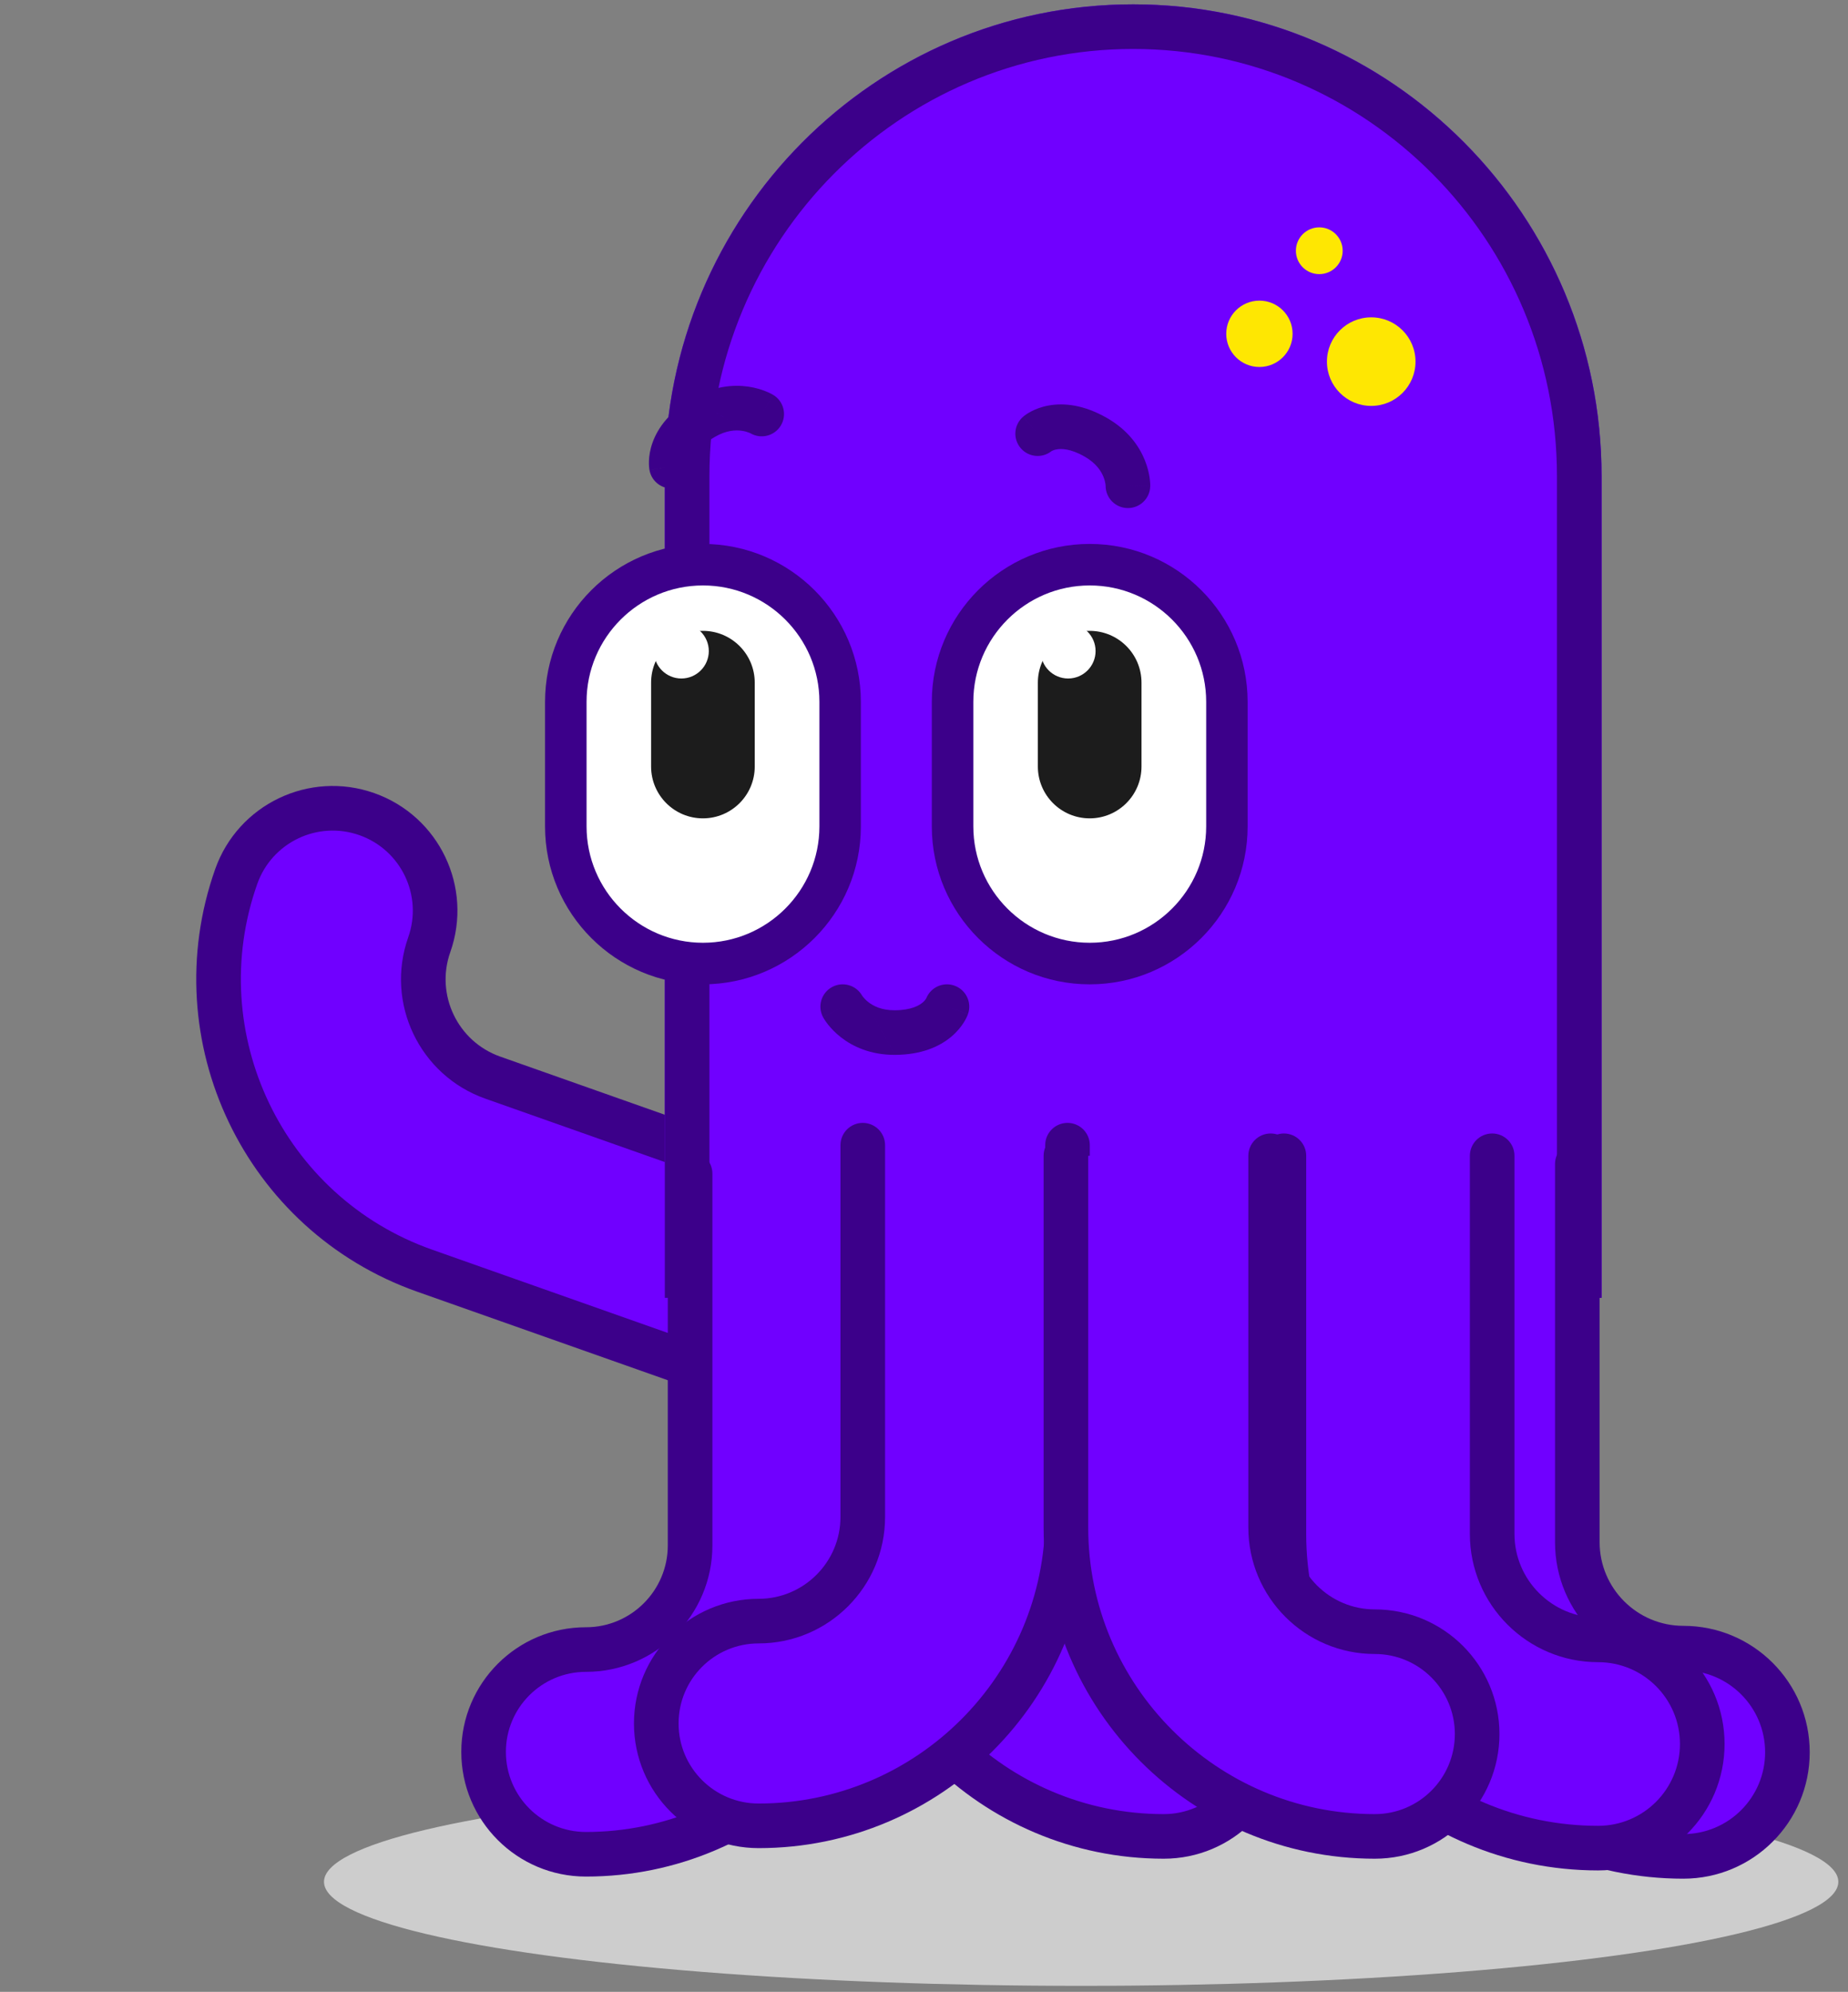 <svg width="154" height="166" viewBox="0 0 154 166" fill="none" xmlns="http://www.w3.org/2000/svg">
<rect x="0" y="0" width="154" height="166" fill="#808080" stroke="none"/>
<ellipse cx="90.097" cy="156.829" rx="63.097" ry="8.671" fill="#CDCDCD"/>
<path d="M71.238 96.323V127.307C71.238 141.5 82.784 153.046 96.977 153.046C101.689 153.046 105.508 149.228 105.508 144.516C105.508 139.804 101.689 135.985 96.977 135.985C92.191 135.985 88.299 132.093 88.299 127.307V96.323" fill="#7000FF"/>
<path fill-rule="evenodd" clip-rule="evenodd" d="M71.24 94.463C72.267 94.463 73.099 95.296 73.099 96.322V127.307C73.099 140.473 83.813 151.187 96.979 151.187C100.665 151.187 103.651 148.201 103.651 144.515C103.651 140.829 100.665 137.843 96.979 137.843C91.167 137.843 86.443 133.119 86.443 127.307V96.322C86.443 95.296 87.275 94.463 88.301 94.463C89.328 94.463 90.16 95.296 90.16 96.322V127.307C90.16 131.066 93.22 134.126 96.979 134.126C102.718 134.126 107.368 138.776 107.368 144.515C107.368 150.254 102.718 154.904 96.979 154.904C81.76 154.904 69.382 142.526 69.382 127.307V96.322C69.382 95.296 70.214 94.463 71.24 94.463Z" fill="#3C008A"/>
<path d="M64.594 116.214L35.379 105.892C21.997 101.164 14.957 86.431 19.684 73.049C21.254 68.606 26.126 66.278 30.569 67.848C35.012 69.417 37.341 74.29 35.771 78.733C34.177 83.245 36.55 88.211 41.062 89.806L70.278 100.127" fill="#7000FF"/>
<path fill-rule="evenodd" clip-rule="evenodd" d="M72.03 100.749C72.372 99.781 71.865 98.719 70.897 98.377L41.682 88.055C38.137 86.803 36.271 82.899 37.523 79.354C39.435 73.943 36.599 68.009 31.189 66.098C25.778 64.186 19.844 67.022 17.932 72.433C12.862 86.783 20.41 102.577 34.76 107.647L63.975 117.969L65.213 114.464L35.998 104.142C23.584 99.756 17.051 86.085 21.437 73.671C22.665 70.196 26.475 68.375 29.95 69.603C33.425 70.83 35.246 74.641 34.018 78.116C32.082 83.596 34.963 89.624 40.443 91.561L69.658 101.882C70.626 102.224 71.688 101.717 72.03 100.749Z" fill="#3C008A"/>
<path d="M94.43 0.362C72.889 0.362 55.401 17.979 55.401 39.679V108.163H133.464L133.464 39.683C133.464 17.983 115.972 0.362 94.43 0.362Z" fill="#7000FF"/>
<path d="M114.268 33.828C112.23 33.828 110.578 32.176 110.578 30.138C110.578 28.1 112.23 26.447 114.268 26.447C116.307 26.447 117.959 28.1 117.959 30.138C117.959 32.176 116.307 33.828 114.268 33.828Z" fill="#FEE702"/>
<path d="M104.952 30.584C103.425 30.584 102.187 29.346 102.187 27.819C102.187 26.293 103.425 25.055 104.952 25.055C106.478 25.055 107.716 26.293 107.716 27.819C107.716 29.346 106.478 30.584 104.952 30.584Z" fill="#FEE702"/>
<path d="M109.94 22.846C108.863 22.846 107.991 21.974 107.991 20.897C107.991 19.821 108.863 18.948 109.94 18.948C111.016 18.948 111.889 19.821 111.889 20.897C111.889 21.974 111.016 22.846 109.94 22.846Z" fill="#FEE702"/>
<path fill-rule="evenodd" clip-rule="evenodd" d="M59.118 39.679C59.118 20.006 74.967 4.08 94.43 4.08C113.893 4.08 129.746 20.01 129.746 39.683V104.446H59.118V39.679ZM55.401 39.679C55.401 17.979 72.889 0.362 94.43 0.362C115.972 0.362 133.464 17.983 133.464 39.683V108.163H55.401V39.679Z" fill="#3C008A"/>
<path d="M58.577 79.555C64.466 79.555 69.26 74.765 69.26 68.876V58.492C69.26 52.603 64.471 47.809 58.577 47.809C52.683 47.809 47.898 52.599 47.898 58.492V68.876C47.898 74.765 52.688 79.555 58.577 79.555Z" fill="white"/>
<path fill-rule="evenodd" clip-rule="evenodd" d="M58.577 82.034C65.833 82.034 71.738 76.136 71.738 68.877V58.493C71.738 51.236 65.84 45.331 58.577 45.331C51.313 45.331 45.42 51.232 45.42 58.493V68.877C45.42 76.134 51.319 82.034 58.577 82.034ZM69.26 68.877C69.26 74.766 64.466 79.555 58.577 79.555C52.688 79.555 47.898 74.766 47.898 68.877V58.493C47.898 52.599 52.683 47.809 58.577 47.809C64.471 47.809 69.26 52.604 69.26 58.493V68.877Z" fill="#3C008A"/>
<path d="M58.577 48.791C53.228 48.791 48.88 53.144 48.88 58.488V68.872C48.88 74.221 53.233 78.569 58.582 78.569C63.931 78.569 68.284 74.216 68.284 68.872V58.488C68.284 53.139 63.931 48.791 58.582 48.791M58.582 46.828C65.02 46.828 70.247 52.049 70.247 58.488V68.872C70.247 75.315 65.025 80.532 58.582 80.532C52.143 80.532 46.922 75.31 46.922 68.872V58.488C46.922 52.044 52.143 46.828 58.582 46.828Z" fill="#3C008A"/>
<path d="M54.258 56.894C54.258 54.509 56.191 52.575 58.576 52.575C60.961 52.575 62.895 54.509 62.895 56.894V63.882C62.895 66.267 60.961 68.201 58.576 68.201C56.191 68.201 54.258 66.267 54.258 63.882V56.894Z" fill="#1C1C1C"/>
<path d="M54.493 54.259C54.493 52.998 55.519 51.972 56.78 51.972C58.041 51.972 59.067 52.998 59.067 54.259C59.067 55.52 58.041 56.546 56.78 56.546C55.519 56.546 54.493 55.52 54.493 54.259Z" fill="white"/>
<path d="M90.81 79.555C96.699 79.555 101.494 74.765 101.494 68.876V58.492C101.494 52.603 96.704 47.809 90.81 47.809C84.916 47.809 80.132 52.599 80.132 58.492V68.876C80.132 74.765 84.921 79.555 90.81 79.555Z" fill="white"/>
<path fill-rule="evenodd" clip-rule="evenodd" d="M90.808 82.034C98.064 82.034 103.969 76.136 103.969 68.877V58.493C103.969 51.236 98.071 45.331 90.808 45.331C83.544 45.331 77.651 51.232 77.651 58.493V68.877C77.651 76.134 83.55 82.034 90.808 82.034ZM101.491 68.877C101.491 74.766 96.697 79.555 90.808 79.555C84.919 79.555 80.129 74.766 80.129 68.877V58.493C80.129 52.599 84.914 47.809 90.808 47.809C96.702 47.809 101.491 52.604 101.491 58.493V68.877Z" fill="#3C008A"/>
<path d="M90.808 48.791C85.459 48.791 81.111 53.144 81.111 58.488V68.872C81.111 74.221 85.464 78.569 90.813 78.569C96.162 78.569 100.515 74.216 100.515 68.872V58.488C100.515 53.139 96.162 48.791 90.813 48.791M90.813 46.828C97.252 46.828 102.478 52.049 102.478 58.488V68.872C102.478 75.315 97.257 80.532 90.813 80.532C84.375 80.532 79.153 75.31 79.153 68.872V58.488C79.153 52.044 84.375 46.828 90.813 46.828Z" fill="#3C008A"/>
<path d="M86.488 56.894C86.488 54.509 88.422 52.575 90.807 52.575C93.192 52.575 95.125 54.509 95.125 56.894V63.882C95.125 66.267 93.192 68.201 90.807 68.201C88.422 68.201 86.488 66.267 86.488 63.882V56.894Z" fill="#1C1C1C"/>
<path d="M86.725 54.259C86.725 52.998 87.75 51.972 89.011 51.972C90.273 51.972 91.298 52.998 91.298 54.259C91.298 55.52 90.273 56.546 89.011 56.546C87.75 56.546 86.725 55.52 86.725 54.259Z" fill="white"/>
<path fill-rule="evenodd" clip-rule="evenodd" d="M62.542 36.112C63.415 36.62 64.537 36.338 65.064 35.471C65.598 34.595 65.32 33.451 64.443 32.917L63.477 34.505C64.443 32.917 64.442 32.917 64.441 32.916L64.439 32.915L64.435 32.913L64.427 32.908L64.408 32.897C64.394 32.889 64.378 32.88 64.36 32.869C64.323 32.849 64.277 32.824 64.222 32.796C64.113 32.741 63.968 32.673 63.791 32.602C63.437 32.461 62.943 32.305 62.339 32.219C61.105 32.044 59.465 32.171 57.7 33.199M62.542 36.112C62.541 36.111 62.54 36.111 62.538 36.11C62.521 36.101 62.479 36.081 62.416 36.056C62.288 36.005 62.082 35.938 61.816 35.9C61.311 35.828 60.531 35.852 59.571 36.411L59.57 36.412C58.366 37.112 58.003 37.792 57.88 38.134C57.812 38.323 57.797 38.468 57.794 38.541C57.793 38.561 57.793 38.575 57.793 38.584C57.935 39.564 57.279 40.491 56.297 40.675C55.288 40.865 54.316 40.2 54.127 39.191L55.954 38.849C54.127 39.191 54.127 39.19 54.126 39.189L54.126 39.186L54.125 39.18L54.123 39.168L54.118 39.142C54.115 39.122 54.112 39.101 54.108 39.077C54.102 39.029 54.095 38.971 54.09 38.904C54.078 38.771 54.072 38.601 54.079 38.4C54.094 37.998 54.168 37.47 54.383 36.874C54.825 35.647 55.802 34.304 57.699 33.2" fill="#3C008A"/>
<path fill-rule="evenodd" clip-rule="evenodd" d="M92.135 40.479C92.132 41.488 92.937 42.319 93.951 42.342C94.977 42.366 95.828 41.553 95.852 40.527L93.994 40.484C95.852 40.527 95.852 40.526 95.852 40.525L95.852 40.523L95.852 40.519L95.852 40.509L95.853 40.487C95.853 40.471 95.853 40.452 95.852 40.431C95.852 40.389 95.85 40.337 95.847 40.276C95.84 40.153 95.827 39.994 95.799 39.804C95.744 39.427 95.632 38.922 95.404 38.356C94.939 37.2 94.01 35.842 92.236 34.828M92.135 40.479C92.135 40.477 92.135 40.476 92.135 40.474C92.134 40.454 92.131 40.408 92.121 40.341C92.101 40.205 92.056 39.992 91.956 39.744C91.765 39.27 91.355 38.606 90.39 38.055L90.389 38.054C89.181 37.362 88.411 37.387 88.053 37.452C87.855 37.487 87.722 37.546 87.657 37.581C87.64 37.59 87.627 37.597 87.62 37.602C86.842 38.215 85.712 38.11 85.061 37.351C84.392 36.572 84.482 35.399 85.261 34.73L86.471 36.141C85.261 34.73 85.262 34.729 85.263 34.728L85.265 34.727L85.269 34.723L85.278 34.715L85.299 34.698C85.314 34.685 85.332 34.672 85.351 34.657C85.389 34.627 85.436 34.593 85.491 34.554C85.6 34.478 85.745 34.387 85.922 34.293C86.278 34.105 86.772 33.905 87.395 33.793C88.68 33.562 90.33 33.737 92.236 34.828" fill="#3C008A"/>
<path fill-rule="evenodd" clip-rule="evenodd" d="M71.838 82.968C71.337 82.093 70.224 81.776 69.334 82.262C68.434 82.755 68.103 83.884 68.596 84.785L70.226 83.893C68.596 84.785 68.596 84.786 68.597 84.787L68.597 84.788L68.6 84.792L68.604 84.801L68.615 84.82C68.623 84.834 68.632 84.85 68.643 84.868C68.665 84.904 68.692 84.949 68.726 85C68.792 85.103 68.884 85.234 69.002 85.384C69.239 85.683 69.588 86.065 70.069 86.441C71.049 87.21 72.534 87.921 74.576 87.912M71.838 82.968C71.839 82.969 71.84 82.971 71.841 82.972C71.852 82.989 71.878 83.027 71.92 83.081C72.005 83.189 72.15 83.35 72.361 83.515C72.763 83.83 73.451 84.2 74.562 84.195L74.563 84.195C75.955 84.19 76.609 83.783 76.887 83.549C77.041 83.419 77.126 83.301 77.166 83.239C77.176 83.222 77.183 83.21 77.187 83.202C77.555 82.282 78.586 81.808 79.529 82.139C80.498 82.48 81.007 83.541 80.666 84.509L78.913 83.893C80.666 84.509 80.666 84.51 80.665 84.512L80.664 84.514L80.662 84.52L80.658 84.531L80.649 84.557C80.642 84.575 80.634 84.595 80.625 84.618C80.607 84.663 80.584 84.716 80.555 84.777C80.498 84.898 80.419 85.049 80.312 85.219C80.097 85.559 79.77 85.979 79.287 86.388C78.29 87.231 76.772 87.904 74.577 87.912" fill="#3C008A"/>
<path d="M74.569 97.811V128.795C74.569 142.988 63.023 154.534 48.831 154.534C44.118 154.534 40.3 150.716 40.3 146.004C40.3 141.292 44.118 137.473 48.831 137.473C53.616 137.473 57.508 133.581 57.508 128.795V97.811" fill="#7000FF"/>
<path fill-rule="evenodd" clip-rule="evenodd" d="M74.569 95.951C73.542 95.951 72.71 96.783 72.71 97.81V128.794C72.71 141.961 61.996 152.675 48.83 152.675C45.144 152.675 42.158 149.689 42.158 146.003C42.158 142.317 45.144 139.331 48.83 139.331C54.642 139.331 59.367 134.607 59.367 128.794V97.81C59.367 96.783 58.535 95.951 57.508 95.951C56.481 95.951 55.649 96.783 55.649 97.81V128.794C55.649 132.554 52.589 135.614 48.83 135.614C43.091 135.614 38.441 140.264 38.441 146.003C38.441 151.742 43.091 156.392 48.83 156.392C64.049 156.392 76.427 144.014 76.427 128.794V97.81C76.427 96.783 75.595 95.951 74.569 95.951Z" fill="#3C008A"/>
<path d="M88.959 95.441L88.959 126.425C88.959 140.618 77.413 152.164 63.22 152.164C58.508 152.164 54.69 148.346 54.69 143.634C54.69 138.922 58.508 135.103 63.22 135.103C68.006 135.103 71.898 131.211 71.898 126.425V95.441" fill="#7000FF"/>
<path fill-rule="evenodd" clip-rule="evenodd" d="M88.958 93.581C87.932 93.581 87.1 94.413 87.1 95.44L87.1 126.425C87.1 139.591 76.386 150.305 63.219 150.305C59.534 150.305 56.548 147.319 56.548 143.633C56.548 139.947 59.534 136.961 63.219 136.961C69.032 136.961 73.756 132.237 73.756 126.425V95.44C73.756 94.413 72.924 93.581 71.897 93.581C70.871 93.581 70.039 94.413 70.039 95.44V126.425C70.039 130.184 66.979 133.244 63.219 133.244C57.481 133.244 52.83 137.894 52.83 143.633C52.83 149.372 57.481 154.022 63.219 154.022C78.439 154.022 90.817 141.644 90.817 126.425L90.817 95.44C90.817 94.413 89.985 93.581 88.958 93.581Z" fill="#3C008A"/>
<path d="M114.087 97.012V128.53C114.087 142.966 125.833 154.712 140.273 154.712C145.068 154.712 148.951 150.828 148.951 146.034C148.951 141.239 145.068 137.356 140.273 137.356C135.405 137.356 131.443 133.394 131.443 128.53V97.012" fill="#7000FF"/>
<path fill-rule="evenodd" clip-rule="evenodd" d="M131.444 95.152C130.417 95.152 129.585 95.984 129.585 97.011V128.529C129.585 134.42 134.379 139.213 140.273 139.213C144.042 139.213 147.093 142.264 147.093 146.033C147.093 149.801 144.042 152.852 140.273 152.852C126.86 152.852 115.946 141.938 115.946 128.529V97.011H112.229V128.529C112.229 143.992 124.807 156.569 140.273 156.569C146.095 156.569 150.81 151.854 150.81 146.033C150.81 140.211 146.095 135.496 140.273 135.496C136.431 135.496 133.302 132.366 133.302 128.529V97.011C133.302 95.984 132.47 95.152 131.444 95.152Z" fill="#3C008A"/>
<path d="M106.991 96.323V127.841C106.991 142.277 118.736 154.023 133.177 154.023C137.971 154.023 141.854 150.139 141.854 145.345C141.854 140.55 137.971 136.667 133.177 136.667C128.308 136.667 124.347 132.705 124.347 127.841V96.323" fill="#7000FF"/>
<path fill-rule="evenodd" clip-rule="evenodd" d="M124.347 94.463C123.321 94.463 122.489 95.296 122.489 96.322V127.84C122.489 133.731 127.283 138.525 133.177 138.525C136.945 138.525 139.996 141.576 139.996 145.344C139.996 149.112 136.945 152.163 133.177 152.163C119.763 152.163 108.85 141.249 108.85 127.84V96.322C108.85 95.296 108.018 94.463 106.991 94.463C105.965 94.463 105.133 95.296 105.133 96.322V127.84C105.133 143.303 117.711 155.88 133.177 155.88C138.998 155.88 143.714 151.165 143.714 145.344C143.714 139.523 138.998 134.807 133.177 134.807C129.335 134.807 126.206 131.677 126.206 127.84V96.322C126.206 95.296 125.374 94.463 124.347 94.463Z" fill="#3C008A"/>
<path d="M88.823 96.323V127.307C88.823 141.5 100.369 153.046 114.562 153.046C119.274 153.046 123.093 149.228 123.093 144.516C123.093 139.804 119.274 135.985 114.562 135.985C109.776 135.985 105.884 132.093 105.884 127.307V96.323" fill="#7000FF"/>
<path fill-rule="evenodd" clip-rule="evenodd" d="M88.826 94.463C89.853 94.463 90.685 95.296 90.685 96.322V127.307C90.685 140.473 101.399 151.187 114.565 151.187C118.251 151.187 121.237 148.201 121.237 144.515C121.237 140.829 118.251 137.843 114.565 137.843C108.753 137.843 104.028 133.119 104.028 127.307V96.322C104.028 95.296 104.861 94.463 105.887 94.463C106.914 94.463 107.746 95.296 107.746 96.322V127.307C107.746 131.066 110.806 134.126 114.565 134.126C120.304 134.126 124.954 138.776 124.954 144.515C124.954 150.254 120.304 154.904 114.565 154.904C99.346 154.904 86.968 142.526 86.968 127.307V96.322C86.968 95.296 87.8 94.463 88.826 94.463Z" fill="#3C008A"/>
</svg>
